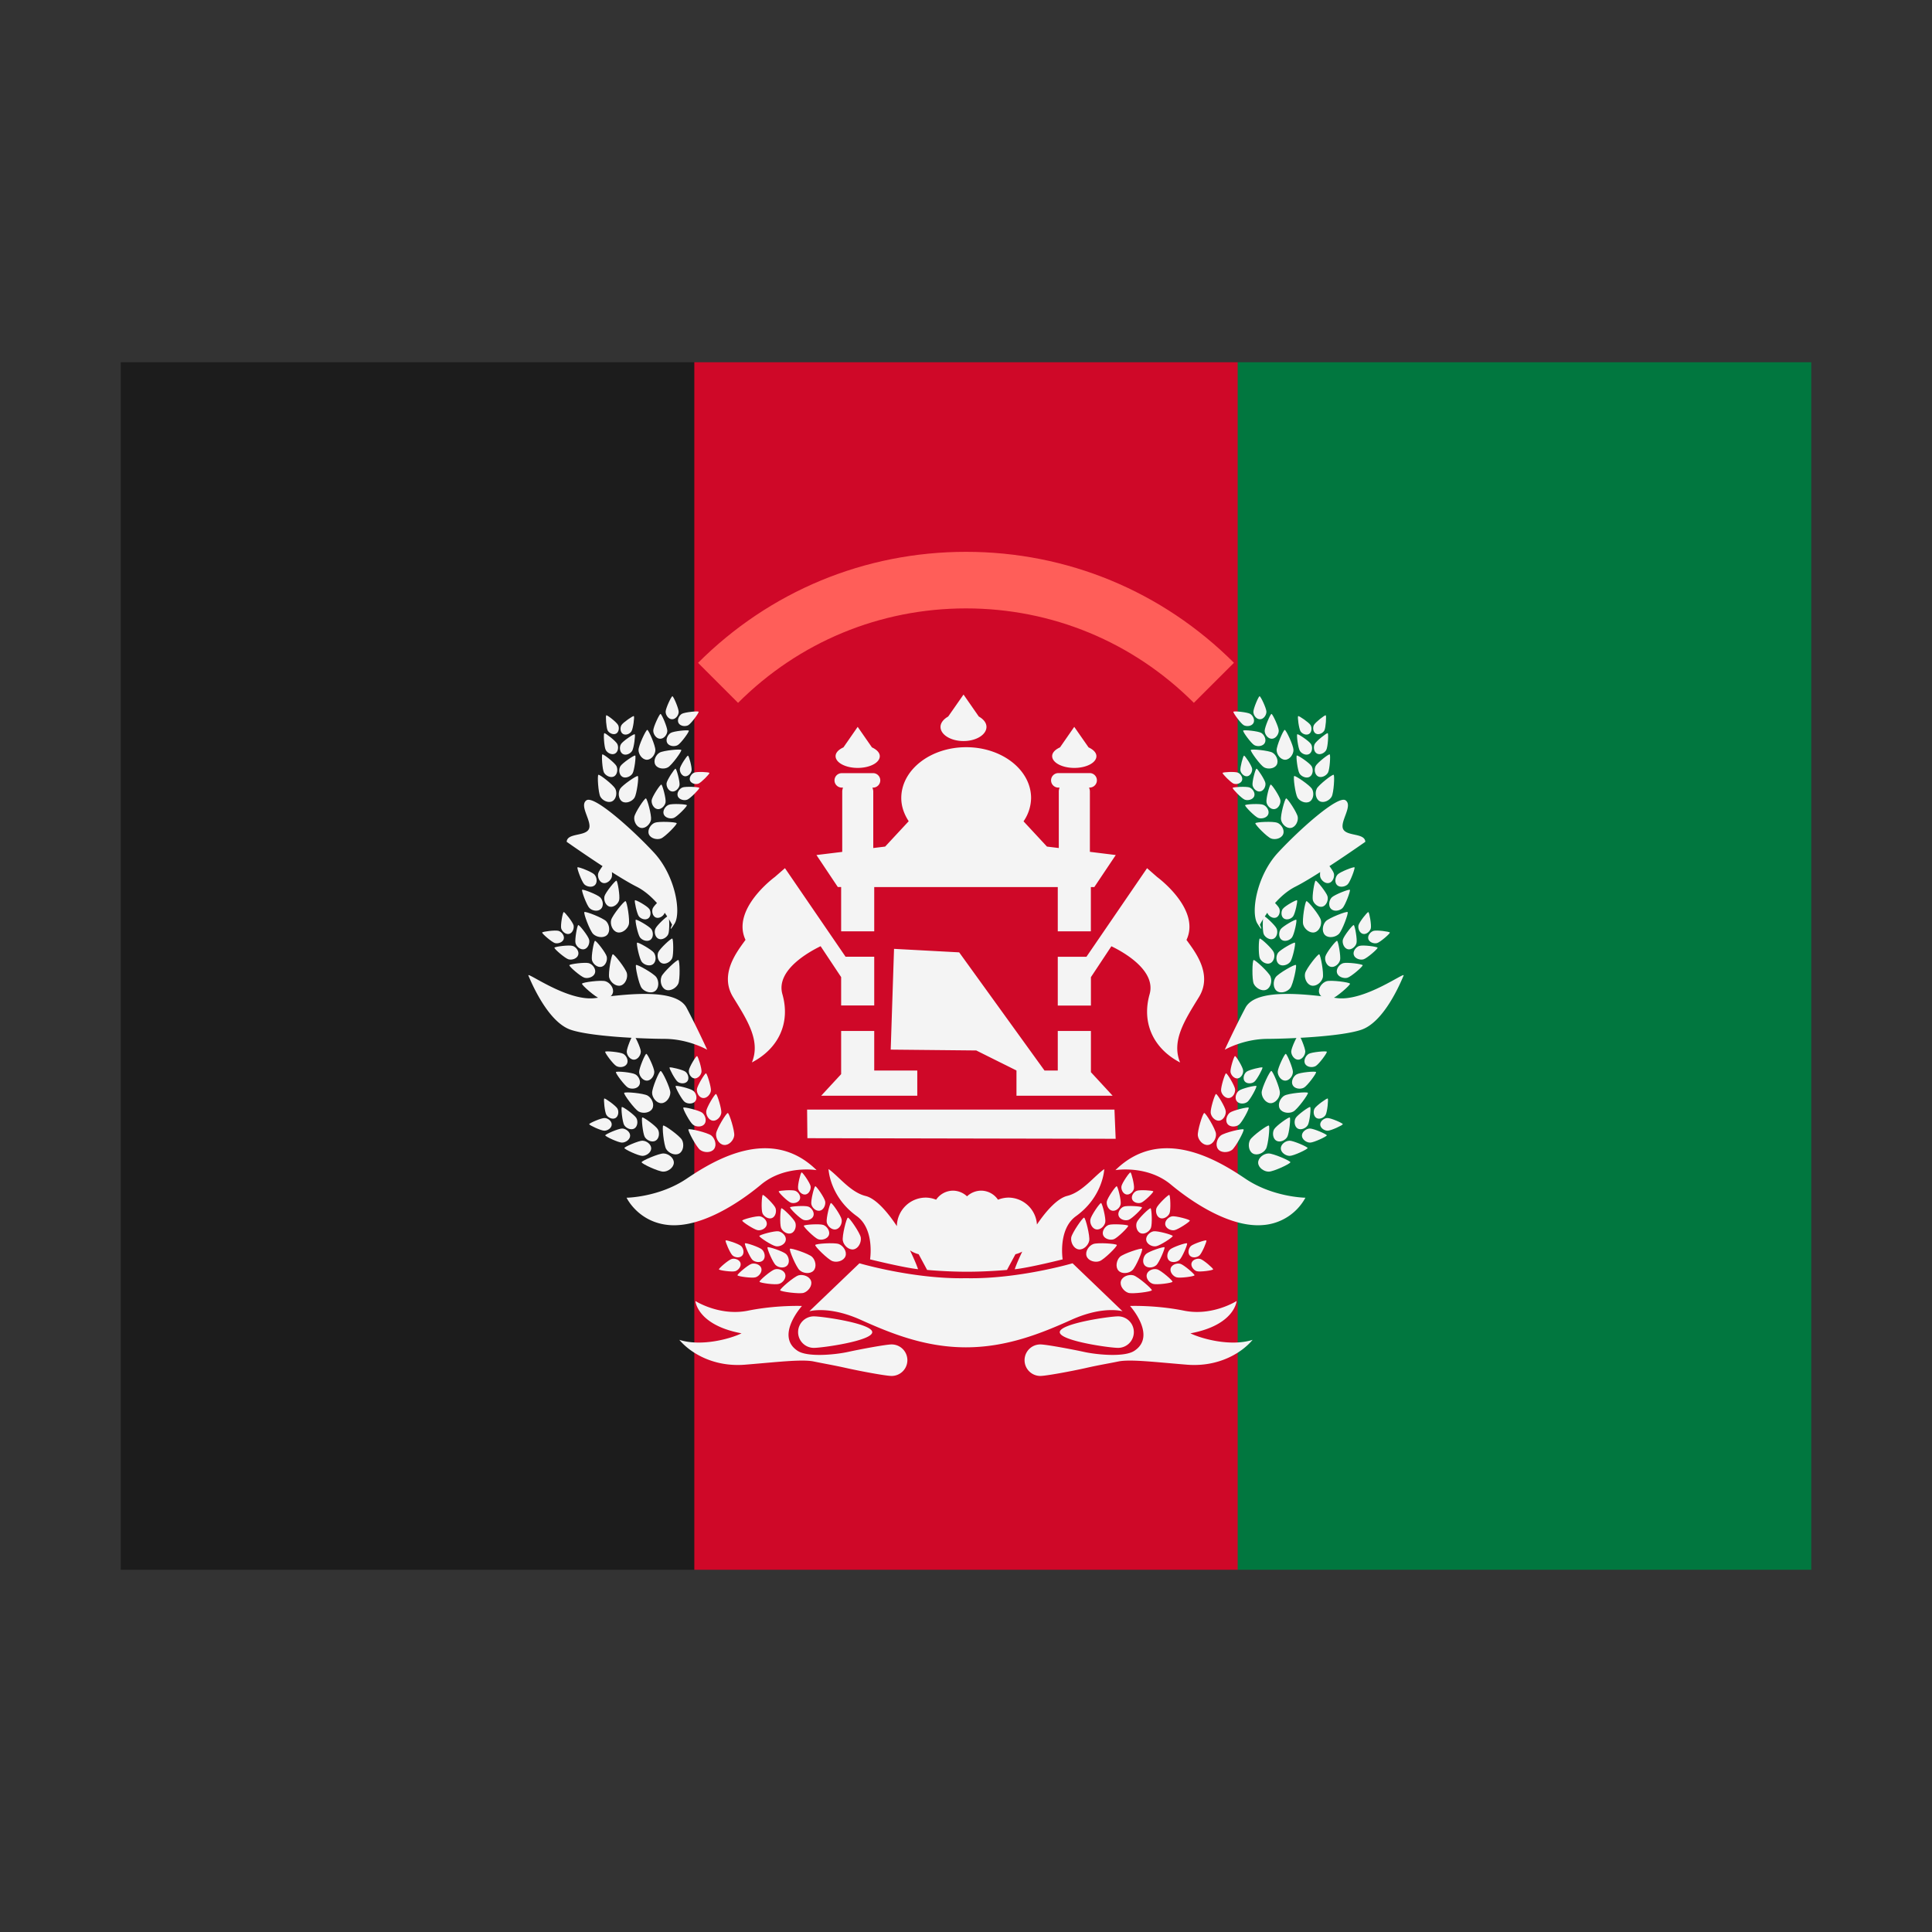 <svg width="32" height="32" viewBox="0 0 32 32" xmlns="http://www.w3.org/2000/svg">
  <rect x="0" y="0" width="32" height="32" fill="#333333" stroke="none"/>
  <polygon fill="#CF0828" points="11.5,6 20.5,6 21.5,7 21.5,25 20.5,26 11.5,26 10.5,25 10.5,7" />
  <rect fill="#1c1c1c" x="2" y="6" width="9.5" height="20" />
  <rect fill="#01773f" x="20.5" y="6" width="9.5" height="20" />
  <path fill="#FF5E59" d="M12.225 11.642l-.663-.663C12.748 9.793 14.324 9.14 16 9.14s3.252.653 4.438 1.838l-.664.663c-1.008-1.008-2.348-1.564-3.774-1.564s-2.767.556-3.775 1.564z" />
  <path fill="#f4f4f4" d="M13.373 18.852l-.005-.474h5.091l.02.484-5.105-.01zm5.107-4.69l-.428-.053v-1.001c0-.022-.007-.043-.013-.064h.02a.12.12 0 000-.239h-.53a.12.12 0 000 .24h.02c-.005.02-.012.04-.012.063v.938l-.196-.024-.388-.418a.695.695 0 00.125-.386c0-.465-.481-.842-1.075-.842s-1.075.377-1.075.842c0 .138.047.268.123.384l-.39.42-.197.024v-.937c0-.023-.008-.043-.013-.064h.02a.12.12 0 000-.239h-.529a.12.12 0 00-.12.12c0 .065.054.119.12.119h.02c-.005.02-.012.041-.012.064v1.001l-.427.052.354.53h.055v.734h.548v-.733h3.04v.733h.548v-.733h.057l.355-.53zm-.686-1.443c.203 0 .366-.087.366-.194 0-.059-.052-.11-.13-.146l-.237-.34-.236.34c-.078.035-.13.086-.13.145.001.108.165.195.367.195zm-1.835-.445c.21 0 .38-.105.38-.234 0-.069-.05-.129-.127-.172l-.253-.364-.254.364c-.076.043-.127.104-.127.172 0 .129.17.234.38.234zm-1.753.445c.203 0 .366-.087.366-.194 0-.059-.052-.11-.13-.146l-.236-.34-.236.34c-.078.035-.13.086-.13.145 0 .108.164.195.366.195zm4.223 5.43l-.36-.39v-.683h-.549v.655h-.22l-1.413-1.957-1.079-.058-.055 1.669 1.417.014.666.332v.418h1.593zm-3.95-1.073h-.547v.715l-.331.358h1.592v-.418h-.713v-.655zm-1.477-2.697l-.169.147s-.726.53-.485 1.041c-.135.188-.44.565-.206.948.235.382.459.723.312 1.082.441-.23.641-.653.505-1.13-.113-.4.448-.705.633-.795l.34.512v.47h.548v-.808h-.475l-1.004-1.467zm6.65 1.189c.241-.511-.485-1.041-.485-1.041l-.168-.147-1.004 1.467h-.475v.808h.549v-.47l.339-.512c.184.088.746.395.633.795-.135.476.064.9.505 1.13-.147-.359.077-.7.312-1.083.235-.382-.071-.759-.206-.947zM18.78 22.064a.261.261 0 01-.26.261c-.145 0-.967-.117-.967-.26s.822-.262.966-.262a.26.26 0 01.261.261zm.938.02c.735-.137.764-.535.764-.535s-.4.255-.87.16-.895-.078-.895-.078.448.496.071.743c-.166.11-.627.063-.828.019-.201-.044-.634-.125-.729-.125a.261.261 0 000 .522c.096 0 .524-.08.747-.13.222-.051.378-.075.546-.11.2-.04.618.012 1.141.054.524.04.906-.2 1.082-.412-.37.118-.859-.023-1.03-.108zm-1.953-1.16s-.9.265-1.765.247c-.865.018-1.765-.247-1.765-.247l-.83.795s.319-.097.848.14c.495.223 1.068.457 1.746.457s1.253-.234 1.747-.456c.53-.239.847-.141.847-.141l-.828-.795zm-4.546 1.14c0 .144.117.261.261.261.144 0 .967-.117.967-.26s-.823-.262-.967-.262a.261.261 0 00-.261.261zm-.937.02c-.735-.137-.764-.535-.764-.535s.4.255.87.16.895-.078.895-.078-.448.496-.072.743c.167.11.628.063.83.019.2-.044.633-.125.727-.125a.261.261 0 010 .522c-.096 0-.523-.08-.746-.13s-.379-.075-.546-.11c-.2-.04-.618.012-1.141.054-.524.04-.906-.2-1.083-.412.371.118.86-.023 1.03-.108zm5.394-2.276c-.147.036-.33.219-.501.474a.476.476 0 00-.474-.446.486.486 0 00-.171.035.34.34 0 00-.279-.15.345.345 0 00-.234.094.345.345 0 00-.234-.094.342.342 0 00-.278.15.467.467 0 00-.172-.035.48.48 0 00-.478.473c-.177-.269-.366-.464-.519-.5-.25-.062-.445-.327-.613-.446 0 0 .016.455.468.78.3.217.22.716.22.716s.547.136.795.163c-.038-.11-.086-.21-.133-.312.044.03.09.05.143.064l.14.26s.32.03.66.03.663-.03.663-.03l.14-.26a.49.49 0 00.112-.043c-.044.095-.089.19-.124.292.247-.026.794-.164.794-.164s-.08-.499.22-.715c.452-.325.469-.78.469-.78-.168.117-.363.382-.614.444zM21.622 19.838s-.537-.006-.996-.316-1.4-.88-2.151-.141c0 0 .525-.089.92.24.394.328 1.005.712 1.52.67a.872.872 0 00.707-.453zm1.626-3.68c.029-.071-.642.43-1.1.374-.459-.056-1.34-.182-1.52.16-.18.341-.342.695-.342.695s.306-.177.701-.18c.397-.002 1.23-.04 1.558-.15.33-.11.586-.617.703-.899zm-.634-2.215c-.008-.15-.305-.087-.367-.21-.06-.124.167-.387.04-.477-.125-.089-.764.483-1.12.867-.355.384-.454.997-.339 1.177.113.18.04.016.04.016s.226-.446.586-.629c.361-.181 1.16-.744 1.16-.744zm-12.236 5.895s.537-.006.996-.316c.46-.31 1.4-.88 2.151-.141 0 0-.525-.089-.92.24-.394.328-1.005.712-1.52.67-.513-.042-.707-.453-.707-.453zm-1.626-3.68c-.029-.071.642.43 1.1.374.459-.056 1.34-.182 1.52.16.18.341.341.695.341.695s-.305-.177-.7-.18c-.397-.002-1.23-.04-1.558-.15-.328-.11-.586-.617-.703-.899zm.634-2.215c.008-.15.305-.087.367-.21s-.167-.387-.04-.477c.125-.089.764.483 1.12.867.355.384.454.997.339 1.177-.113.18-.04.016-.04.016s-.226-.446-.586-.629c-.361-.181-1.16-.744-1.16-.744z" />
  <path fill="#f4f4f4" d="M19.063 20.338c-.024.06-.106.113-.17.088-.065-.026-.088-.121-.064-.181.024-.06.208-.24.228-.232.02.008.03.265.006.325zm.045.056c-.063.01-.134.078-.123.147.012.069.099.112.163.101.064-.01.28-.15.276-.17-.004-.02-.252-.088-.316-.078zm.264-.3c-.022.055-.098.104-.157.081-.06-.023-.081-.112-.059-.168.023-.056.193-.222.211-.215.018.007.027.246.005.301zm.042.052c-.059.01-.124.073-.114.137s.092.103.151.093c.06-.01.259-.14.256-.159s-.233-.08-.293-.071zm-1.373.403c-.014.077-.097.16-.18.144-.082-.015-.131-.121-.118-.198.015-.076.189-.331.213-.327.025.005.099.305.085.381zm.067.056c-.073.027-.14.124-.11.203.029.078.142.108.216.08.073-.027.293-.243.284-.267-.01-.023-.317-.043-.39-.016zm.199-.362c-.012.064-.081.132-.15.12-.068-.012-.11-.101-.097-.165.011-.064.157-.276.177-.272s.082.253.07.317zm.055.046c-.06.023-.115.104-.091.168.024.065.118.09.179.068.06-.023.244-.203.236-.223-.007-.019-.263-.035-.324-.013zm.2-.346c-.01.06-.075.122-.14.11-.062-.01-.1-.093-.09-.152.01-.06.146-.256.164-.253.02.004.076.236.066.295zm.051.042c-.056.021-.107.096-.084.156.022.06.11.084.166.063.056-.021.226-.188.22-.206s-.245-.034-.302-.013zm.17-.301c-.01.053-.07.111-.126.1-.057-.01-.092-.084-.082-.137s.131-.232.149-.228c.016.002.068.212.058.265zm.046.039c-.051.019-.098.086-.077.141.02.055.1.075.15.056.052-.019.206-.17.2-.187-.006-.016-.222-.029-.273-.01zm-.073 1.316c-.057.053-.173.068-.23.007-.057-.061-.032-.176.024-.229.057-.052.35-.151.367-.133.017.018-.104.303-.161.355zm.02.085c-.076-.022-.187.016-.21.095-.024.08.05.172.124.195.075.021.381-.02.388-.043.007-.023-.228-.224-.303-.247zm.377-.17c-.048.045-.144.057-.192.006-.047-.05-.027-.146.021-.19.048-.044.291-.126.306-.111.013.015-.088.251-.135.296zm.016.071c-.062-.019-.154.013-.174.08-.02.066.04.143.103.16.062.02.316-.015.322-.035.006-.02-.19-.187-.25-.205zm.368-.157c-.045.04-.134.052-.178.005-.044-.048-.025-.136.02-.177.044-.04.27-.117.282-.102.014.013-.08.232-.124.273zm.015.065c-.057-.017-.143.012-.162.073-.018.062.039.133.096.15.057.018.294-.014.299-.033.005-.018-.176-.173-.233-.19zm.316-.14c-.04.037-.12.048-.16.005-.04-.042-.023-.123.017-.16.04-.036.244-.105.256-.092.012.012-.073.21-.113.247zm.014.06c-.051-.016-.13.01-.146.066-.016.056.035.12.086.136.052.016.266-.013.271-.03.005-.016-.159-.157-.21-.172zm.258-2.079c.01.077-.046.181-.13.19-.082.01-.16-.076-.17-.154s.081-.372.106-.375c.025-.003.184.262.194.34zm.08.033c-.062.048-.096.16-.045.226.05.066.168.06.23.014.062-.048.208-.32.193-.34-.017-.02-.317.053-.378.1zm.082-.405c.008.065-.038.15-.107.16-.069.007-.134-.064-.142-.129-.008-.065.068-.31.088-.313.021-.002.154.218.161.282zm.067.028c-.05.04-.08.133-.037.188.042.054.14.05.19.01.052-.04.173-.266.16-.282-.011-.016-.261.045-.313.084zm.088-.39c.007.06-.035.14-.1.147-.064.007-.124-.06-.132-.12-.007-.059.063-.287.082-.289.02-.002.142.202.15.262zm.062.026c-.047.036-.074.123-.034.174s.13.047.177.01c.047-.037.16-.247.148-.262-.012-.015-.244.04-.29.078zm.071-.338c.007.054-.032.126-.09.134-.057.006-.112-.054-.119-.108-.007-.054.057-.26.074-.262.018-.003.13.182.135.236zm.057.023c-.043.033-.067.112-.032.158s.118.043.16.009c.043-.033.145-.224.135-.237s-.22.037-.263.07zm.32 1.279c-.038.068-.145.117-.217.075s-.082-.159-.044-.226c.039-.067.29-.249.31-.236.021.013-.01.32-.048.387zm.044.075c-.078 0-.173.07-.172.153s.099.15.176.148c.078 0 .358-.13.358-.156 0-.023-.284-.146-.362-.145zm.31-.274c-.032.057-.12.097-.18.063s-.07-.132-.038-.189.241-.207.26-.196c.017.01-.01.266-.042.322zm.037.063c-.065 0-.144.058-.144.127s.082.124.147.124.297-.109.297-.13c0-.02-.236-.122-.3-.122zm.304-.26c-.03.052-.112.09-.168.058-.055-.032-.064-.122-.034-.174.03-.052.223-.192.24-.182.018.01-.008.246-.038.298zm.035.058c-.06 0-.134.054-.133.118s.076.116.136.115c.06 0 .276-.101.276-.12 0-.019-.22-.114-.28-.113zm.26-.227c-.027.048-.101.082-.152.053-.05-.03-.058-.111-.031-.158.027-.046.202-.173.217-.165.015.008-.007.223-.034.27zm.03.053c-.053 0-.12.049-.12.107.001.059.069.104.124.103.054 0 .25-.091.25-.108 0-.018-.199-.103-.253-.102zm-.788-.416c-.001.078-.072.172-.155.17s-.148-.1-.147-.177c.002-.077.134-.357.16-.357.025 0 .145.285.142.364zm.075.044c-.067.039-.118.144-.077.217s.158.085.226.047.251-.287.24-.309-.321.007-.389.046zm.14-.389c0 .065-.059.143-.128.142s-.124-.083-.123-.148c.002-.064.112-.297.133-.296.02 0 .12.238.119.302zm.062.038c-.056.031-.098.12-.064.18.033.061.13.071.187.039.056-.032.21-.239.199-.257-.01-.019-.265.005-.322.038zm.143-.375c-.001.06-.055.133-.119.132-.064-.002-.115-.077-.113-.137.001-.06.103-.275.123-.275.019 0 .11.22.11.28zm.058.035c-.052.03-.091.111-.06.167.033.056.122.065.175.035s.194-.22.184-.237c-.01-.017-.247.006-.299.035zm-.634-1.281c.031.072.006.187-.07.219s-.177-.03-.208-.101c-.03-.072-.025-.381-.001-.391.023-.009.25.202.28.273zm.087.01c-.046.063-.048.18.018.23.068.05.179.012.225-.051.045-.063.11-.364.091-.38s-.288.139-.334.201zm-.033-.412c.026.06.005.155-.059.182s-.147-.025-.172-.084c-.024-.059-.02-.316-.001-.324.02-.009.208.167.232.226zm.072.008c-.038.053-.04.15.016.191.056.042.149.01.187-.042.038-.052.092-.303.076-.315-.017-.012-.24.114-.279.166zm-.023-.399c.023.056.005.144-.055.169-.059.025-.136-.023-.16-.078-.023-.056-.018-.293 0-.3.017-.008.192.154.215.21zm.067.008c-.035.049-.038.139.014.177.052.038.138.009.173-.04.036-.048.086-.28.07-.292-.015-.012-.222.107-.257.155zm-.025-.345c.021.05.004.13-.05.153-.053.022-.122-.02-.144-.07-.021-.051-.017-.266 0-.273.016-.007.173.14.194.19zm.06.007c-.031.044-.033.126.014.16.048.035.125.01.157-.035.032-.043.078-.254.064-.264-.014-.012-.202.095-.234.14zm.662 1.141c-.02.076-.108.152-.189.132s-.123-.13-.104-.205c.019-.076.21-.32.233-.313s.078.31.06.386zm.063.06c-.075.022-.147.115-.123.195.024.08.135.117.21.095.074-.023.308-.226.3-.249-.006-.024-.312-.063-.387-.041zm.222-.349c-.015.063-.089.127-.156.11-.068-.016-.103-.108-.087-.17.015-.063.174-.266.194-.26.02.005.064.257.05.32zm.052.05c-.062.019-.122.095-.102.162.02.067.113.097.175.079.062-.02.256-.187.25-.207-.006-.02-.26-.052-.323-.034zm.221-.333c-.014.058-.083.118-.145.102s-.095-.1-.081-.158c.014-.059.161-.247.18-.242.019.005.061.24.046.298zm.05.046c-.059.018-.114.089-.095.15.018.062.104.09.162.073.057-.017.237-.173.232-.192-.006-.018-.242-.049-.3-.03zm.187-.29c-.013.052-.075.106-.13.092-.057-.014-.087-.09-.074-.143s.147-.223.163-.218c.017.004.054.216.041.269zm.045.042c-.052.016-.103.08-.086.136.017.055.095.081.146.066s.216-.157.21-.174c-.005-.017-.219-.044-.27-.028zm-.873-.182c.02.075-.021.185-.102.206-.081.021-.17-.055-.19-.13-.02-.075.03-.38.054-.386.024-.006.218.234.238.31zm.084.021c-.055.056-.074.172-.015.23s.175.037.23-.018c.055-.056.163-.345.145-.362-.018-.018-.306.096-.36.15zm.027-.412c.017.063-.018.154-.084.172-.067.017-.142-.045-.159-.108-.016-.063.026-.317.046-.322.02-.005.18.196.197.258zm.07.019c-.046.046-.061.142-.012.19.05.05.146.032.191-.014s.135-.287.121-.302c-.014-.014-.254.08-.3.126zm.035-.399c.015.058-.017.144-.08.16-.062.016-.13-.042-.146-.101-.015-.058.024-.293.042-.298.019-.005.168.181.184.24zm.064.018c-.042.042-.057.132-.011.177.046.045.135.029.177-.014s.125-.266.112-.28c-.014-.013-.236.074-.278.117zm-1.002-.856c.068.026.127.118.098.19-.028.072-.134.097-.2.071-.068-.026-.269-.231-.26-.253.009-.021.295-.034.362-.008zm.063-.051c.011.071.088.15.164.137.077-.013.124-.11.113-.182-.011-.071-.169-.31-.192-.307-.023.004-.097.28-.085.352zm-.294-.246c.056.022.106.098.082.158-.023.06-.112.08-.167.059-.056-.022-.223-.192-.216-.21.007-.018.246-.03.301-.007zm.053-.042c.01.06.072.124.136.113s.103-.091.094-.15c-.01-.06-.14-.259-.16-.256-.02.004-.08.234-.07.293zm-.28-.245c.052.02.098.091.076.147-.023.055-.104.075-.156.055s-.206-.179-.2-.195.228-.027.28-.007zm.049-.038c.009.054.067.114.126.104.06-.01.096-.084.087-.14-.009-.054-.13-.239-.147-.237-.02.004-.075.218-.066.273zm-.244-.208c.046.018.088.081.069.132-.02.05-.094.068-.14.05-.047-.02-.187-.162-.181-.177.006-.015.205-.024.252-.005zm.043-.036c.009.05.062.105.115.096s.086-.077.079-.127c-.008-.05-.118-.217-.134-.214-.016.002-.067.196-.06.245zm1.185.304c.037.062.03.17-.036.211-.066.04-.165-.003-.203-.064-.037-.062-.075-.346-.055-.358s.255.15.294.211zm.08-.002c-.034.064-.02.172.049.208.068.036.165-.014.198-.077.034-.064.052-.35.032-.361-.02-.011-.245.165-.28.23zm-.086-.373c.031.05.025.141-.03.175-.054.034-.138-.002-.17-.053s-.061-.288-.045-.298c.017-.01.213.124.245.176zm.067-.003c-.028.054-.016.143.04.173.058.03.138-.012.166-.065.028-.053.043-.29.027-.3-.018-.009-.205.139-.233.192zm-.077-.363c.03.047.024.131-.027.163-.051.032-.128-.002-.157-.05-.03-.047-.058-.266-.043-.275.015-.01.198.114.227.162zm.062-.002c-.026.05-.015.133.038.16.052.028.127-.01.153-.06.027-.049.04-.27.024-.278-.015-.008-.189.129-.215.178zm-.07-.313c.027.043.022.119-.024.147-.046.029-.116-.001-.142-.045-.026-.043-.053-.241-.038-.25.013-.008.178.105.204.148zm.057-.001c-.024.044-.014.12.034.144.048.025.116-.01.139-.054.023-.044.036-.243.022-.25-.015-.008-.171.115-.195.16zm-.687.458c.063.036.108.134.07.202-.038.066-.147.077-.21.041-.062-.036-.23-.267-.219-.287.01-.02.296.008.359.044zm.069-.041c.001.072.065.16.142.159.077-.002.139-.092.137-.164-.001-.072-.122-.331-.145-.331-.023 0-.135.264-.134.336zm-.255-.286c.051.03.09.112.058.168-.031.055-.121.064-.174.034-.052-.03-.193-.222-.183-.24.01-.016.247.008.299.038zm.057-.034c.001.06.054.133.119.131.064 0 .115-.075.114-.135 0-.06-.102-.276-.12-.276-.02 0-.113.22-.113.28zm-.241-.282c.048.028.084.104.054.155-.03.052-.113.06-.161.033-.048-.028-.179-.207-.17-.222.01-.016.229.007.277.034zm.054-.032c0 .056.05.124.11.122.06 0 .107-.07.106-.126s-.095-.255-.113-.255-.104.204-.103.259zm-7.823 8.547c.024.06.106.113.17.088.065-.026.088-.121.064-.181-.024-.06-.208-.24-.228-.232-.02.008-.03.265-.006.325zm-.045.056c.064.01.135.078.123.147-.01.068-.098.112-.162.101-.065-.01-.28-.15-.276-.17.003-.02.252-.088.315-.078zm-.264-.3c.023.055.099.104.158.081.06-.023.08-.112.058-.168-.022-.056-.192-.222-.21-.215-.018.007-.028.246-.006.301zm-.042.052c.06.01.125.073.114.137s-.091.103-.15.093c-.06-.01-.26-.14-.256-.159.003-.02.233-.08.292-.071zm1.374.403c.014.077.097.16.18.144.081-.015.13-.121.117-.198-.014-.076-.188-.331-.213-.327s-.099.305-.084.381zm-.067.056c.073.027.14.124.11.203-.03.078-.142.108-.216.08-.073-.027-.293-.243-.284-.267.008-.023.317-.043.39-.016zm-.2-.362c.012.064.081.132.15.12.068-.013.11-.101.097-.165-.011-.064-.156-.276-.177-.272-.02.003-.08.253-.07.317zm-.055.046c.06.023.115.104.091.168-.024.065-.118.09-.179.068-.06-.023-.244-.204-.236-.223.007-.019.263-.035.324-.013zm-.2-.346c.01.059.075.122.14.11.062-.01.1-.093.09-.152-.01-.06-.145-.256-.164-.253-.02.004-.076.236-.066.295zm-.05.042c.056.021.107.096.084.156-.022.06-.11.084-.166.063-.057-.021-.226-.188-.22-.207.007-.017.245-.032.301-.012zm-.17-.301c.01.053.069.111.126.1s.091-.084.082-.137c-.01-.054-.132-.232-.149-.228-.017.002-.068.212-.058.265zm-.047.039c.051.019.098.086.077.141-.02.055-.1.075-.15.056-.052-.018-.206-.17-.2-.187.008-.015.223-.029.273-.01zm.074 1.316c.057.053.173.068.23.007.057-.061.032-.176-.025-.229s-.35-.151-.366-.133c-.018.018.103.303.16.355zm-.02.085c.075-.022.186.016.209.095.024.08-.05.172-.124.195-.075.021-.38-.02-.388-.043-.006-.024.228-.224.303-.247zm-.377-.17c.047.045.144.057.191.006s.027-.146-.02-.19c-.048-.044-.292-.126-.306-.111-.014.015.087.251.135.296zm-.016.071c.062-.019.154.013.174.08.02.066-.04.143-.103.16-.062.02-.317-.015-.323-.035-.006-.02.19-.187.252-.205zm-.369-.157c.045.04.134.052.178.005.044-.048.025-.136-.02-.177-.044-.04-.27-.117-.282-.102-.014.013.08.232.124.273zm-.015.065c.058-.017.144.012.162.073.018.062-.038.133-.095.15-.058.018-.294-.014-.3-.033s.176-.173.233-.19zm-.316-.14c.04.037.12.048.16.005s.023-.123-.017-.16c-.04-.036-.244-.105-.256-.092-.012.012.073.21.113.247zm-.014.06c.052-.016.13.01.147.066.016.056-.035.12-.087.136-.052.016-.265-.013-.27-.03-.006-.016.158-.157.21-.172zm-.257-2.079c-.01.077.046.181.13.19.082.01.16-.076.17-.154.01-.077-.082-.372-.106-.375-.025-.003-.185.262-.194.34zm-.08.033c.061.048.096.16.045.226-.051.066-.168.06-.23.013s-.208-.32-.193-.34c.016-.019.316.054.378.101zm-.083-.405c-.008.065.038.15.107.16.069.008.134-.064.142-.129.008-.064-.068-.31-.088-.313-.021-.002-.153.218-.161.282zm-.067.028c.05.04.08.133.037.188-.042.054-.14.05-.19.01-.052-.039-.173-.266-.16-.282.012-.016.262.045.313.084zm-.088-.39c-.007.06.035.14.1.147.064.007.124-.06.132-.12.007-.058-.063-.287-.082-.289-.019-.002-.142.202-.15.262zm-.061.026c.047.036.074.123.034.174-.039.05-.13.047-.177.01-.047-.037-.16-.247-.148-.262.012-.015.243.04.29.078zm-.072-.338c-.007.054.032.126.09.134.057.006.112-.054.119-.108.007-.054-.057-.26-.074-.262-.018-.003-.129.182-.135.236zm-.057.023c.043.033.067.112.032.158s-.118.042-.16.009c-.043-.033-.145-.224-.135-.237s.22.037.263.07zm-.32 1.279c.04.068.146.117.218.075.072-.042.082-.159.044-.226-.038-.067-.29-.249-.31-.236-.022.013.01.32.048.387zm-.044.075c.078 0 .173.07.172.153-.002.083-.099.15-.176.148-.078 0-.358-.13-.358-.156 0-.023.284-.146.362-.145zm-.31-.274c.032.056.12.097.18.062.06-.034.07-.132.037-.188-.032-.056-.24-.207-.258-.196-.017.01.009.266.041.322zm-.037.063c.065 0 .144.058.144.127-.001.07-.082.124-.146.124-.065 0-.298-.109-.298-.13 0-.02.236-.122.3-.122zm-.304-.26c.03.052.112.09.168.058.055-.032.064-.122.034-.174s-.223-.192-.24-.182.008.246.038.298zm-.034.058c.06 0 .134.054.133.118 0 .065-.076.116-.136.115-.06 0-.276-.101-.276-.12s.22-.114.28-.113zm-.26-.227c.026.047.1.082.151.053.05-.03.058-.111.031-.158-.027-.046-.202-.173-.217-.165-.015.008.007.223.034.27zm-.032.053c.054 0 .121.048.12.107 0 .058-.068.104-.123.103-.054 0-.25-.091-.25-.108.001-.018.2-.103.253-.102zm.789-.416c.001.078.072.172.155.17.083-.002.148-.1.147-.177-.002-.077-.134-.357-.16-.356-.025 0-.144.284-.142.363zm-.075.044c.068.039.119.144.078.217s-.158.085-.226.047c-.068-.038-.251-.287-.24-.308.013-.023.32.006.388.044zm-.14-.389c.002.065.06.143.13.142.069-.002.123-.083.121-.148-.001-.064-.111-.297-.132-.296s-.12.238-.119.302zm-.062.038c.056.031.098.12.064.18-.033.061-.13.07-.187.039-.056-.033-.21-.239-.199-.257.01-.019.266.005.322.038zm-.143-.375c.002.06.056.133.12.132.064-.002.114-.077.113-.137-.002-.06-.103-.275-.123-.275-.019 0-.111.22-.11.28zm-.057.035c.052.03.091.111.059.167s-.122.065-.174.035c-.053-.029-.194-.22-.185-.237.01-.017.247.006.3.035zm.633-1.281c-.031.072-.006.187.07.219s.177-.03.208-.101.025-.381.001-.391c-.023-.009-.249.202-.28.273zm-.087.01c.046.063.048.18-.018.23-.068.05-.179.012-.225-.051-.046-.063-.111-.364-.092-.38.02-.014.29.139.335.201zm.033-.412c-.026.06-.005.155.059.182.064.027.147-.025.172-.084.024-.059.02-.316.001-.324-.019-.009-.207.167-.232.226zm-.072.008c.038.053.04.15-.016.191s-.149.01-.187-.042c-.038-.052-.092-.303-.076-.315.017-.013.24.114.279.166zm.024-.399c-.024.056-.005.144.054.169s.137-.023.16-.078c.023-.056.019-.293 0-.3-.016-.008-.191.154-.214.21zm-.067.008c.035.049.037.139-.014.177-.052.038-.138.009-.174-.04-.035-.048-.085-.28-.07-.292.015-.012.222.107.258.155zm.024-.345c-.021.05-.004.13.05.153.053.022.122-.02.144-.07.021-.051.017-.266 0-.273-.015-.007-.173.14-.194.19zm-.06.007c.031.044.033.126-.014.16-.048.035-.125.009-.157-.035-.032-.043-.078-.254-.064-.264.015-.012.203.095.234.14zm-.662 1.141c.02.076.108.152.189.132.08-.02.123-.13.104-.205-.019-.076-.21-.32-.233-.313-.024.006-.078.31-.06.386zm-.063.06c.075.022.147.115.123.195-.024.08-.135.117-.21.095-.074-.023-.308-.226-.3-.249.006-.024.313-.063.387-.041zm-.222-.349c.016.063.09.127.157.11.068-.016.103-.108.087-.17-.016-.064-.174-.266-.194-.26s-.065.257-.05.32zm-.052.05c.062.018.122.095.102.162-.02.067-.113.097-.175.079s-.256-.187-.25-.207c.006-.02.26-.052.323-.034zm-.221-.333c.014.058.083.117.145.102s.095-.1.081-.158c-.014-.059-.161-.247-.18-.242-.019.005-.06.24-.046.298zm-.05.046c.059.017.114.089.095.15-.018.062-.104.09-.162.073-.057-.017-.237-.173-.232-.192.006-.018.242-.049.3-.03zm-.187-.29c.014.052.075.106.132.092.056-.014.086-.09.073-.143-.014-.053-.147-.223-.163-.218-.018.004-.055.216-.042.269zm-.044.042c.052.016.103.08.086.136-.017.055-.095.081-.147.066-.051-.016-.215-.157-.21-.174.005-.017.219-.044.271-.028zm.872-.182c-.02.075.021.185.102.206.081.021.17-.055.19-.13.02-.075-.03-.38-.054-.386-.024-.007-.217.234-.238.31zm-.084.021c.055.056.074.172.015.23s-.175.037-.23-.018c-.055-.056-.163-.345-.145-.362.018-.018.306.096.36.15zm-.027-.412c-.016.063.018.154.085.172.067.017.142-.045.158-.108.017-.063-.025-.317-.045-.322s-.182.196-.198.258zm-.07.019c.046.046.061.142.012.19-.05.05-.146.032-.191-.014s-.135-.287-.121-.302c.014-.014.255.08.3.126zm-.034-.399c-.015.058.017.144.079.16.062.016.131-.042.147-.101.015-.058-.024-.293-.042-.298-.02-.005-.169.181-.184.24zm-.065.018c.042.042.057.132.011.177-.046.045-.135.029-.177-.014s-.125-.266-.112-.28c.014-.013.236.074.278.117zm1.003-.856c-.068.026-.127.118-.099.19.029.072.135.097.201.071.067-.026.268-.231.26-.253-.01-.021-.296-.034-.362-.008zm-.063-.051c-.012.071-.088.15-.165.137-.076-.013-.123-.11-.112-.182s.169-.31.192-.307c.022.004.096.28.085.352zm.293-.246c-.056.022-.106.098-.082.158.023.06.112.08.167.059s.223-.192.216-.21c-.007-.018-.245-.03-.301-.007zm-.052-.042c-.01.06-.073.124-.136.113s-.103-.091-.094-.15c.01-.06.14-.259.16-.256.018.004.08.234.07.293zm.28-.245c-.053.02-.1.091-.077.147.023.055.104.075.156.055s.206-.179.2-.195c-.007-.017-.228-.027-.28-.007zm-.049-.038c-.009.054-.067.114-.127.104-.059-.01-.095-.084-.087-.14.01-.054.13-.239.148-.237.018.004.075.218.066.273zm.244-.208c-.047.018-.089.081-.07.132.02.05.095.068.141.05.047-.02.187-.162.18-.177-.005-.015-.205-.024-.251-.005zm-.044-.036c-.009.05-.062.105-.115.096-.053-.01-.086-.077-.079-.127.008-.05.118-.217.134-.214.017.002.068.196.06.245zm-1.184.304c-.037.062-.03.17.035.211.066.04.166-.003.204-.064.037-.062.075-.346.054-.358-.02-.012-.255.15-.293.211zm-.08-.002c.033.064.019.172-.05.208s-.165-.014-.198-.077c-.034-.064-.052-.35-.032-.361.02-.011.245.165.28.23zm.085-.373c-.031.05-.025.141.03.175.054.034.138-.002.17-.053s.061-.288.045-.298-.213.124-.245.176zm-.066-.003c.027.054.016.143-.04.173-.058.03-.138-.012-.167-.065-.027-.053-.042-.29-.026-.3.017-.009.205.139.233.192zm.076-.363c-.03.047-.024.131.027.163.051.032.128-.002.157-.05.03-.047.057-.266.043-.275-.015-.01-.198.114-.227.162zm-.062-.002c.026.05.015.133-.038.16-.052.028-.127-.01-.153-.06-.027-.049-.04-.27-.024-.278.015-.008.19.129.215.178zm.07-.313c-.027.043-.022.119.024.147.047.029.116-.001.142-.045.026-.043.053-.241.038-.25-.013-.008-.178.105-.204.148zm-.057-.001c.024.044.014.12-.034.144s-.116-.01-.139-.054c-.023-.044-.036-.243-.022-.25.015-.009.172.115.195.16zm.688.458c-.063.036-.109.134-.07.202.038.066.147.077.209.041.063-.036.232-.267.22-.287-.012-.02-.297.008-.359.044zm-.07-.041c-.001.072-.065.16-.142.159-.077-.002-.139-.092-.137-.164.001-.072.122-.331.145-.331.023 0 .136.264.134.336zm.255-.286c-.051.03-.09.112-.058.168.032.055.122.064.174.034s.193-.222.183-.239c-.01-.017-.247.007-.299.037zm-.057-.034c-.001.06-.054.133-.119.131-.064 0-.115-.075-.114-.135 0-.06.102-.276.12-.276.02 0 .113.22.113.28zm.241-.282c-.048.028-.084.104-.054.155s.113.06.161.033c.048-.028.179-.207.17-.222-.008-.016-.229.007-.277.034zm-.053-.032c0 .056-.05.124-.11.122-.06 0-.107-.07-.106-.126s.094-.255.112-.255c.018 0 .105.204.104.259z" />
</svg>